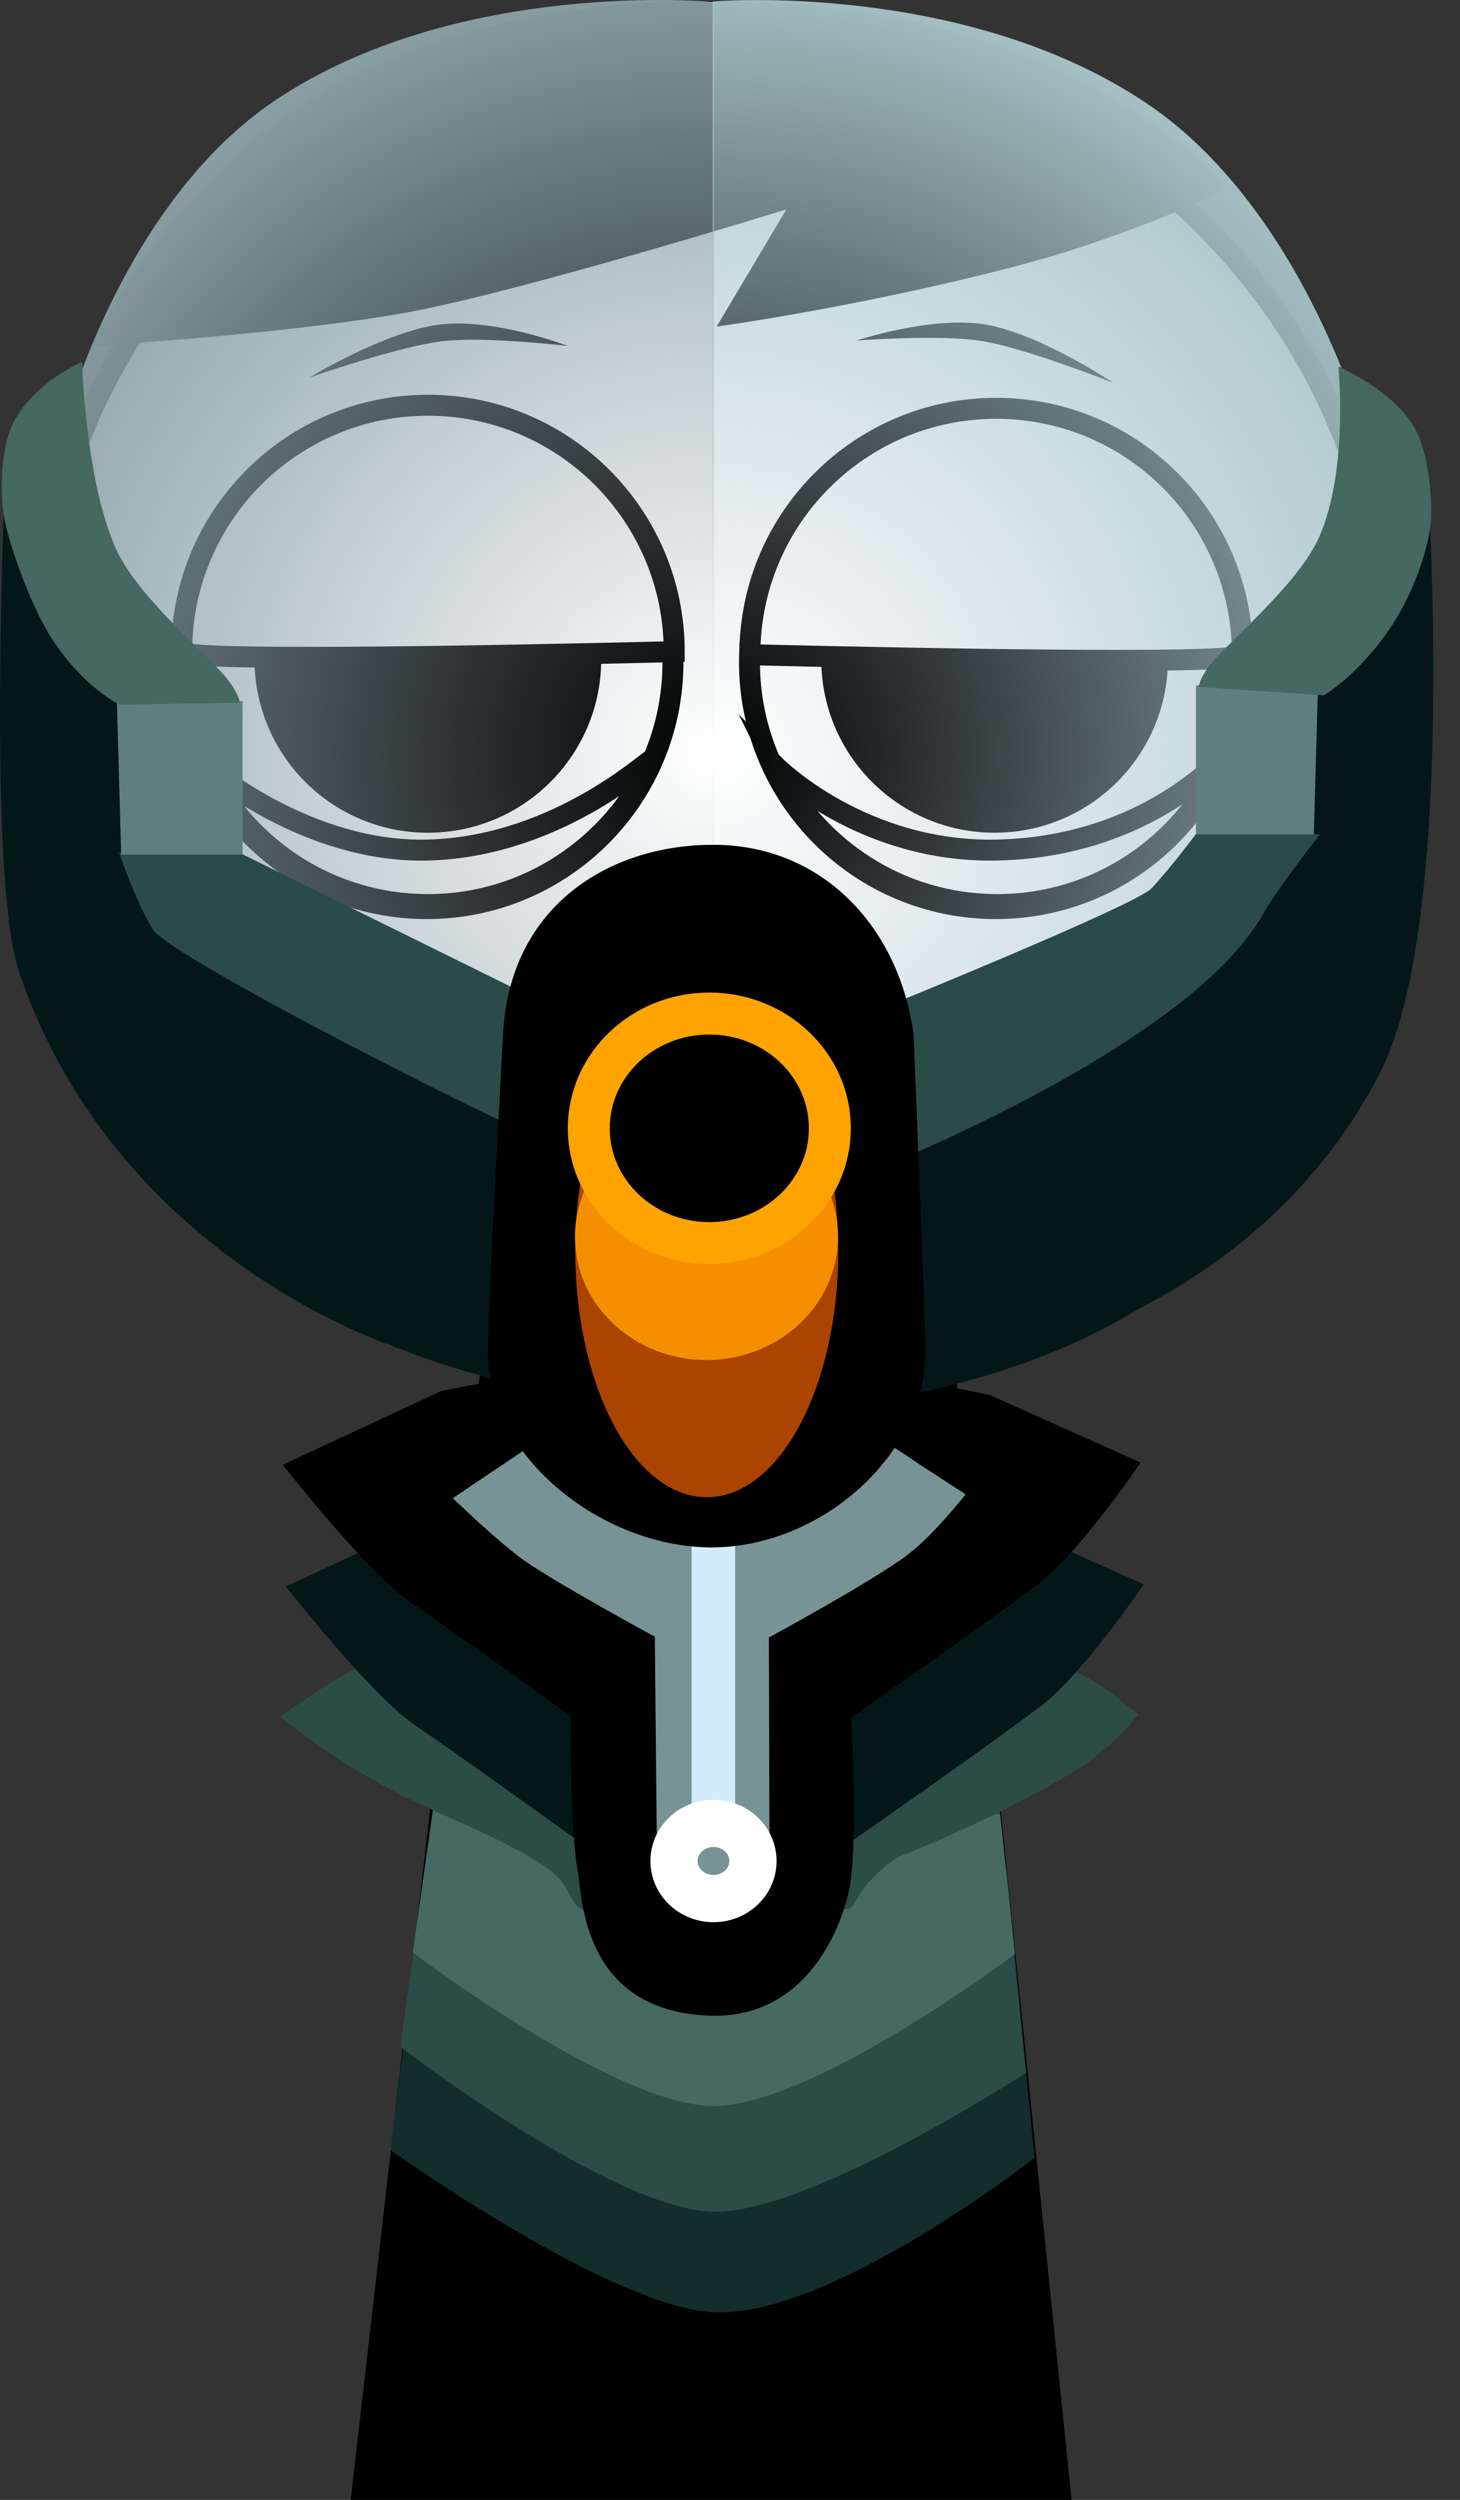 <svg version="1.1" xmlns="http://www.w3.org/2000/svg" xmlns:xlink="http://www.w3.org/1999/xlink" width="139.198" height="238.243" viewBox="0,0,139.198,238.243"><rect x="0" y="0" width="139.198" height="238.243" fill="#333333" stroke="none"/><defs><radialGradient cx="239.817" cy="142.084" r="76.371" gradientUnits="userSpaceOnUse" id="color-1"><stop offset="0" stop-color="#8ba1a5" stop-opacity="0"/><stop offset="1" stop-color="#8ba1a5"/></radialGradient><radialGradient cx="240.581" cy="142.034" r="76.371" gradientUnits="userSpaceOnUse" id="color-2"><stop offset="0" stop-color="#a9c4c9" stop-opacity="0"/><stop offset="1" stop-color="#a9c4c9"/></radialGradient></defs><g transform="translate(-172.191,-70.257)"><g data-paper-data="{&quot;isPaintingLayer&quot;:true}" fill-rule="nonzero" stroke-linejoin="miter" stroke-miterlimit="10" stroke-dasharray="" stroke-dashoffset="0" style="mix-blend-mode: normal"><g stroke-linecap="butt"><path d="M206.75,307.5l15.143,-131.842l37.783,-0.158l13.574,132z" fill="#000000" stroke="#000000" stroke-width="2"/><path d="M212.923,247.481l55.259,0.968l2.638,27.457c0,0 -19.151,15.004 -30.326,14.725c-9.789,-0.244 -31.082,-15.475 -31.082,-15.475z" fill="#132d2a" stroke="none" stroke-width="0"/><path d="M213.863,240.131l53.509,1.468l2.638,26.207c0,0 -20.672,13.454 -29.826,13.225c-9.789,-0.244 -29.832,-15.725 -29.832,-15.725z" fill="#2c4c46" stroke="none" stroke-width="0"/><path d="M211.548,256.339l2.169,-15.435l53.835,2.25l1.409,13.335c0,0 -19.413,14.589 -28.826,14.475c-9.413,-0.114 -28.587,-14.626 -28.587,-14.626z" fill="#466962" stroke="none" stroke-width="0"/><path d="M198.917,233.856c0,0 4.851,-3.508 7.257,-4.626c2.617,-1.216 7.866,-2.402 7.866,-2.402c0,0 11.936,5.217 16.501,5.217c6.569,0 35.814,-4.818 35.814,-4.818c0,0 6.294,1.43 8.829,2.565c2.204,0.987 5.524,3.86 5.524,3.86c0,0 -2.027,2.849 -5.918,5.288c-5.654,3.544 -14.12,7.204 -16.669,8.166c-0.758,0.286 -2.376,1.611 -3.425,2.908c-0.798,0.987 -1.019,2.026 -1.73,2.183c-4.326,0.956 -7.366,0.462 -12.2,0.588c-1.784,0.047 -6.937,1.773 -12.95,-0.52c-1.009,-0.385 -1.122,-1.274 -1.778,-2.295c-0.423,-0.659 -1.318,-1.467 -2.002,-1.916c-4.033,-2.647 -9.52,-4.683 -13.213,-6.53c-6.94,-3.472 -11.905,-7.667 -11.905,-7.667z" fill="#2c4c46" stroke="#ffffff" stroke-width="0"/><path d="M253.625,245.564l-26.683,-0.127c0,0 -9.95,-7.209 -15.3,-10.855c-4.091,-2.788 -12.195,-13.13 -12.195,-13.13l15.123,-7.029c0,0 11.936,5.217 16.501,5.217c6.569,0 35.814,-4.818 35.814,-4.818l14.353,6.425c0,0 -5.816,8.599 -9.866,11.647c-5.27,3.967 -17.747,12.67 -17.747,12.67z" fill="#031717" stroke="#ffffff" stroke-width="0"/><path d="M253.327,233.959c0,0 0.666,10.465 -0.06,15.727c-0.382,2.769 -3.425,13.095 -13.549,12.659c-11.923,-0.514 -11.986,-11.057 -12.431,-13.677c-0.846,-4.976 -0.643,-14.836 -0.643,-14.836c0,0 -9.95,-7.209 -15.3,-10.855c-4.091,-2.788 -12.195,-13.13 -12.195,-13.13l15.123,-7.029c0,0 17.391,-3.518 25.937,-3.453c8.88,0.068 26.378,3.851 26.378,3.851l14.353,6.425c0,0 -5.816,8.599 -9.866,11.647c-5.27,3.967 -17.747,12.67 -17.747,12.67z" fill="#000000" stroke="#ffffff" stroke-width="0"/><path d="M245.496,226.314l0.059,21.45c0,0 -0.318,2.203 -1.742,3.417c-0.949,0.809 -2.962,0.796 -3.604,0.796c-0.748,0 -2.798,0.375 -4.017,-0.985c-1.07,-1.194 -1.367,-4.144 -1.367,-4.144l-0.204,-20.614c0,0 -8.827,-4.788 -12.207,-7.092c-2.584,-1.761 -7.049,-6.111 -7.049,-6.111l6.03,-4.05c0,0 12.489,-8.616 18.816,-8.497c6.437,0.121 19.48,9.217 19.48,9.217l4.56,2.967c0,0 -3.019,3.872 -5.577,5.798c-3.329,2.506 -13.179,7.848 -13.179,7.848z" fill="#789396" stroke="#ffffff" stroke-width="0"/><path d="M238.128,243.917v-42.559h4.151v42.788z" fill="#d3ecfe" stroke="none" stroke-width="0"/><path d="M236.452,247.61c0,-1.979 1.685,-3.583 3.764,-3.583c2.079,0 3.764,1.604 3.764,3.583c0,1.979 -1.685,3.583 -3.764,3.583c-2.079,0 -3.764,-1.604 -3.764,-3.583z" fill="none" stroke="#ffffff" stroke-width="4.5"/></g><path d="M176.563,137.893c0,-0.728 5.207,55.919 63.36,56.934c55.564,0.97 63.514,-57.953 63.514,-56.934c0,32.805 -28.402,59.398 -63.437,59.398c-35.035,0 -63.437,-26.594 -63.437,-59.398z" fill="#e6e6e6" stroke="#000000" stroke-width="0" stroke-linecap="butt"/><path d="M252.617,177.649h-25.11" fill="none" stroke="#000000" stroke-width="2" stroke-linecap="round"/><path d="" fill="#ffffff" stroke="#000000" stroke-width="3.5" stroke-linecap="butt"/><path d="" fill="#132d2a" stroke="none" stroke-width="0" stroke-linecap="butt"/><path d="" fill="#2c4c46" stroke="none" stroke-width="0" stroke-linecap="butt"/><path d="" fill="#466962" stroke="none" stroke-width="0" stroke-linecap="butt"/><path d="M311.39,158.885z" fill="#031717" stroke="#ffffff" stroke-width="0" stroke-linecap="butt"/><path d="" fill="none" stroke="#ffffff" stroke-width="4.5" stroke-linecap="butt"/><path d="M175.84,132.936c0,-33.302 28.76,-60.298 64.237,-60.298c35.477,0 64.237,26.996 64.237,60.298c0,33.302 -28.76,60.298 -64.237,60.298c-35.477,0 -64.237,-26.996 -64.237,-60.298z" fill="#ffffff" stroke="#000000" stroke-width="2" stroke-linecap="butt"/><path d="M189.39,133.365c0,-12.968 10.513,-23.481 23.481,-23.481c12.968,0 23.481,10.513 23.481,23.481c0,12.968 -10.513,23.481 -23.481,23.481c-12.968,0 -23.481,-10.513 -23.481,-23.481z" fill="#ffffff" stroke="#000000" stroke-width="2" stroke-linecap="butt"/><path d="M196.456,133.09c0,-9.128 7.4,-16.528 16.528,-16.528c9.128,0 16.528,7.4 16.528,16.528c0,9.128 -7.4,16.528 -16.528,16.528c-9.128,0 -16.528,-7.4 -16.528,-16.528z" fill="#000000" stroke="none" stroke-width="0" stroke-linecap="butt"/><path d="M267.129,156.846c-12.968,0 -23.481,-10.513 -23.481,-23.481c0,-12.968 10.513,-23.481 23.481,-23.481c12.968,0 23.481,10.513 23.481,23.481c0,12.968 -10.513,23.481 -23.481,23.481z" data-paper-data="{&quot;index&quot;:null}" fill="#ffffff" stroke="#000000" stroke-width="2" stroke-linecap="butt"/><path d="M267.017,149.617c-9.128,0 -16.528,-7.4 -16.528,-16.528c0,-9.128 7.4,-16.528 16.528,-16.528c9.128,0 16.528,7.4 16.528,16.528c0,9.128 -7.4,16.528 -16.528,16.528z" data-paper-data="{&quot;index&quot;:null}" fill="#000000" stroke="none" stroke-width="0" stroke-linecap="butt"/><path d="M189.51,132.357c0,-12.968 10.513,-23.481 23.481,-23.481c12.968,0 23.481,10.513 23.481,23.481c0,0 -46.961,1.232 -46.961,0z" fill="#ffffff" stroke="#000000" stroke-width="2" stroke-linecap="butt"/><path d="M243.683,132.65c0,-12.968 10.513,-23.481 23.481,-23.481c12.968,0 23.481,10.513 23.481,23.481c0,1.214 -46.961,0 -46.961,0z" data-paper-data="{&quot;index&quot;:null}" fill="#ffffff" stroke="#000000" stroke-width="2" stroke-linecap="butt"/><path d="M265.867,102.764c-3.983,-0.657 -11.998,-0.057 -11.998,-0.057c0,0 7.102,-2.376 12.259,-1.526c5.157,0.85 12.198,5.557 12.198,5.557c0,0 -8.297,-3.289 -12.459,-3.975z" data-paper-data="{&quot;index&quot;:null}" fill="#000000" stroke="none" stroke-width="0" stroke-linecap="butt"/><path d="M180.919,103.227c11.425,-22.682 31.41,-33.071 60.565,-32.853c24.163,0.181 39.144,9.275 47.647,17.236c0.951,0.891 -11.169,5.581 -18.26,7.521c-15.297,4.186 -30.357,6.252 -30.357,6.252l6.65,-11.17c0,0 -23.705,7.343 -34.98,9.59c-11.173,2.226 -31.264,3.423 -31.264,3.423z" fill="#000000" stroke="none" stroke-width="0" stroke-linecap="butt"/><path d="M213.032,151.267c12.779,-0.356 21.679,-9.322 21.338,-8.572c-3.694,8.123 -11.88,13.771 -21.385,13.771c-9.254,0 -17.257,-5.353 -21.083,-13.132c0,0 9.518,8.256 21.13,7.933z" data-paper-data="{&quot;index&quot;:null}" fill="#ffffff" stroke="#000000" stroke-width="2" stroke-linecap="butt"/><path d="M201.731,106.217c0,0 7.234,-4.405 12.422,-5.036c5.188,-0.631 12.184,2.044 12.184,2.044c0,0 -7.983,-0.939 -11.99,-0.452c-4.187,0.509 -12.616,3.443 -12.616,3.443z" fill="#000000" stroke="none" stroke-width="0" stroke-linecap="butt"/><path d="M267.318,151.267c14.619,-0.351 21.679,-9.322 21.338,-8.572c-3.694,8.123 -11.88,13.771 -21.385,13.771c-9.254,0 -17.257,-5.353 -21.083,-13.132c0,0 8.221,8.243 21.13,7.933z" data-paper-data="{&quot;index&quot;:null}" fill="#ffffff" stroke="#000000" stroke-width="2" stroke-linecap="butt"/><g stroke="#000000" stroke-width="0" stroke-linecap="butt"><path d="M190.562,183.607c0,0 -14.6,-41.017 -14.6,-60.784c0,-7.87 6.751,-32.451 22.444,-42.986c17.478,-11.733 41.857,-9.389 41.857,-9.389v115.564z" fill="url(#color-1)"/><path d="M240.135,185.962v-115.564c0,0 23.898,-2.029 41.376,9.704c15.693,10.535 22.925,34.801 22.925,42.672c0,19.766 -15.561,62.707 -15.561,62.707z" data-paper-data="{&quot;index&quot;:null}" fill="url(#color-2)"/></g><g stroke="none" stroke-linecap="butt"><path d="M173.996,162.831c-2.986,-8.942 -1.366,-44.582 -1.366,-46.929c0,-5.229 2.465,3.895 6.249,10.704c2.37,4.266 6.744,6.838 6.744,6.838c0,0 1.347,5.119 1.383,10.171c0.026,3.638 -1.389,7.387 -0.895,8.483c2.188,4.848 6.755,11.126 11.184,14.505c4.838,3.691 9.356,4.658 13.294,7.385c-2.507,3.896 -3.961,8.533 -3.961,13.509c0,3.9 0.893,7.591 2.485,10.88c-15.553,-6.085 -29.394,-18.409 -35.118,-35.547z" fill="#031717" stroke-width="NaN"/><path d="M303.728,172.566c-6.875,13.282 -18.462,21.311 -30.312,25.617c1.652,-3.338 2.581,-7.098 2.581,-11.075c0,-4.748 -1.324,-9.187 -3.622,-12.968c0.118,-0.044 0.234,-0.088 0.347,-0.132c9.378,-3.607 22.139,-20.755 22.139,-20.755c0,0 0.664,-2.495 0.324,-3.91c-0.282,-1.173 -2.171,-0.227 -2.257,-1.244c-0.224,-2.635 1.106,-4.788 1.198,-6.69c0.159,-3.287 1.727,-8.631 1.727,-8.631c0,0 5.381,-4.673 7.296,-7.387c2.182,-3.093 5.099,-10.183 5.099,-10.183c0,0 3.024,42.785 -4.519,57.359z" fill="#031717" stroke-width="NaN"/><path d="M194.755,161.92c10.106,5.757 24.547,17.961 46.995,20.559c21.892,-3.646 14.662,0.048 45.564,-17.919c6.823,-3.967 -1.435,26.567 -1.435,26.567c0,0 -12.469,12.992 -44.247,13.947c-41.154,-2.924 -47.455,-18.081 -47.455,-18.081c0,0 -5.883,-28.754 0.578,-25.073z" fill="#031717" stroke-width="0.5"/><g stroke-width="0"><path d="M233.828,183.169c0,0 -1.161,-0.446 -3.095,-1.198c-9.17,-3.566 -42.411,-20.516 -43.998,-23.168c-1.783,-2.979 -3.177,-7.306 -3.177,-7.306l11.529,0.062l29.831,14.715z" fill="#2b4c46"/><path d="M183.745,151.702l-0.41,-14.628h11.987v14.628z" fill="#607f7b"/><path d="M183.628,137.417c0,0 -3.371,-1.509 -6.476,-6.268c-2.225,-3.411 -4.412,-9.884 -4.67,-12.223c-0.234,-2.119 -0.261,-6.356 1.228,-8.836c2.208,-3.678 6.308,-5.326 6.308,-5.326c0,0 0.29,11.196 3.21,17.758c1.788,4.018 7.027,8.627 9.887,11.598c1.812,1.881 1.949,3.105 1.949,3.105z" fill="#456861"/></g><g stroke-width="0"><path d="M256.073,166.424c0,0 24.392,-9.895 25.915,-11.513c1.738,-1.845 4.453,-5.465 4.453,-5.465l11.58,0.328c0,0 -4.378,5.619 -5.415,7.619c-7.444,13.057 -38.792,25.101 -38.792,25.101z" data-paper-data="{&quot;index&quot;:null}" fill="#2b4c46"/><path d="M286.213,149.779v-14.2h11.636l-0.398,14.2z" data-paper-data="{&quot;index&quot;:null}" fill="#607f7b"/><path d="M286.464,135.726c0,0 0.133,-1.188 1.892,-3.014c2.777,-2.884 7.863,-7.358 9.598,-11.258c2.835,-6.37 1.835,-16.264 1.835,-16.264c0,0 5.059,2.153 7.203,5.723c1.445,2.408 1.821,7.285 1.593,9.342c-0.251,2.27 -1.504,6.261 -3.665,9.572c-3.014,4.62 -6.5,6.696 -6.5,6.696z" data-paper-data="{&quot;index&quot;:null}" fill="#456861"/></g></g><path d="M218.702,199.22c0,-4.275 1.432,-30.055 1.456,-30.492c0.637,-11.996 9.963,-17.989 20.105,-17.961c10.151,0.028 17.557,7.586 19.024,17.985c0.011,0.075 1.134,27.699 1.134,30.318c0,9.888 -9.998,18.655 -20.387,18.655c-10.388,0 -21.333,-8.616 -21.333,-18.505z" fill="#000000" stroke="none" stroke-width="0" stroke-linecap="butt"/><path d="M252.117,189.461c0,12.968 -5.614,23.481 -12.54,23.481c-6.926,0 -12.54,-10.513 -12.54,-23.481c0,-12.968 5.614,-23.481 12.54,-23.481c6.926,0 12.54,10.513 12.54,23.481z" fill="#ab4400" stroke="none" stroke-width="NaN" stroke-linecap="butt"/><path d="M252.087,188.114c0,6.493 -5.614,11.757 -12.54,11.757c-6.926,0 -12.54,-5.264 -12.54,-11.757c0,-6.493 5.614,-11.757 12.54,-11.757c6.926,0 12.54,5.264 12.54,11.757z" fill="#f58f00" stroke="none" stroke-width="NaN" stroke-linecap="butt"/><path d="M228.326,177.786c0,-6.041 5.145,-10.938 11.492,-10.938c6.347,0 11.492,4.897 11.492,10.938c0,6.041 -5.145,10.938 -11.492,10.938c-6.347,0 -11.492,-4.897 -11.492,-10.938z" fill="#000000" stroke="#fea300" stroke-width="4" stroke-linecap="butt"/></g></g></svg>